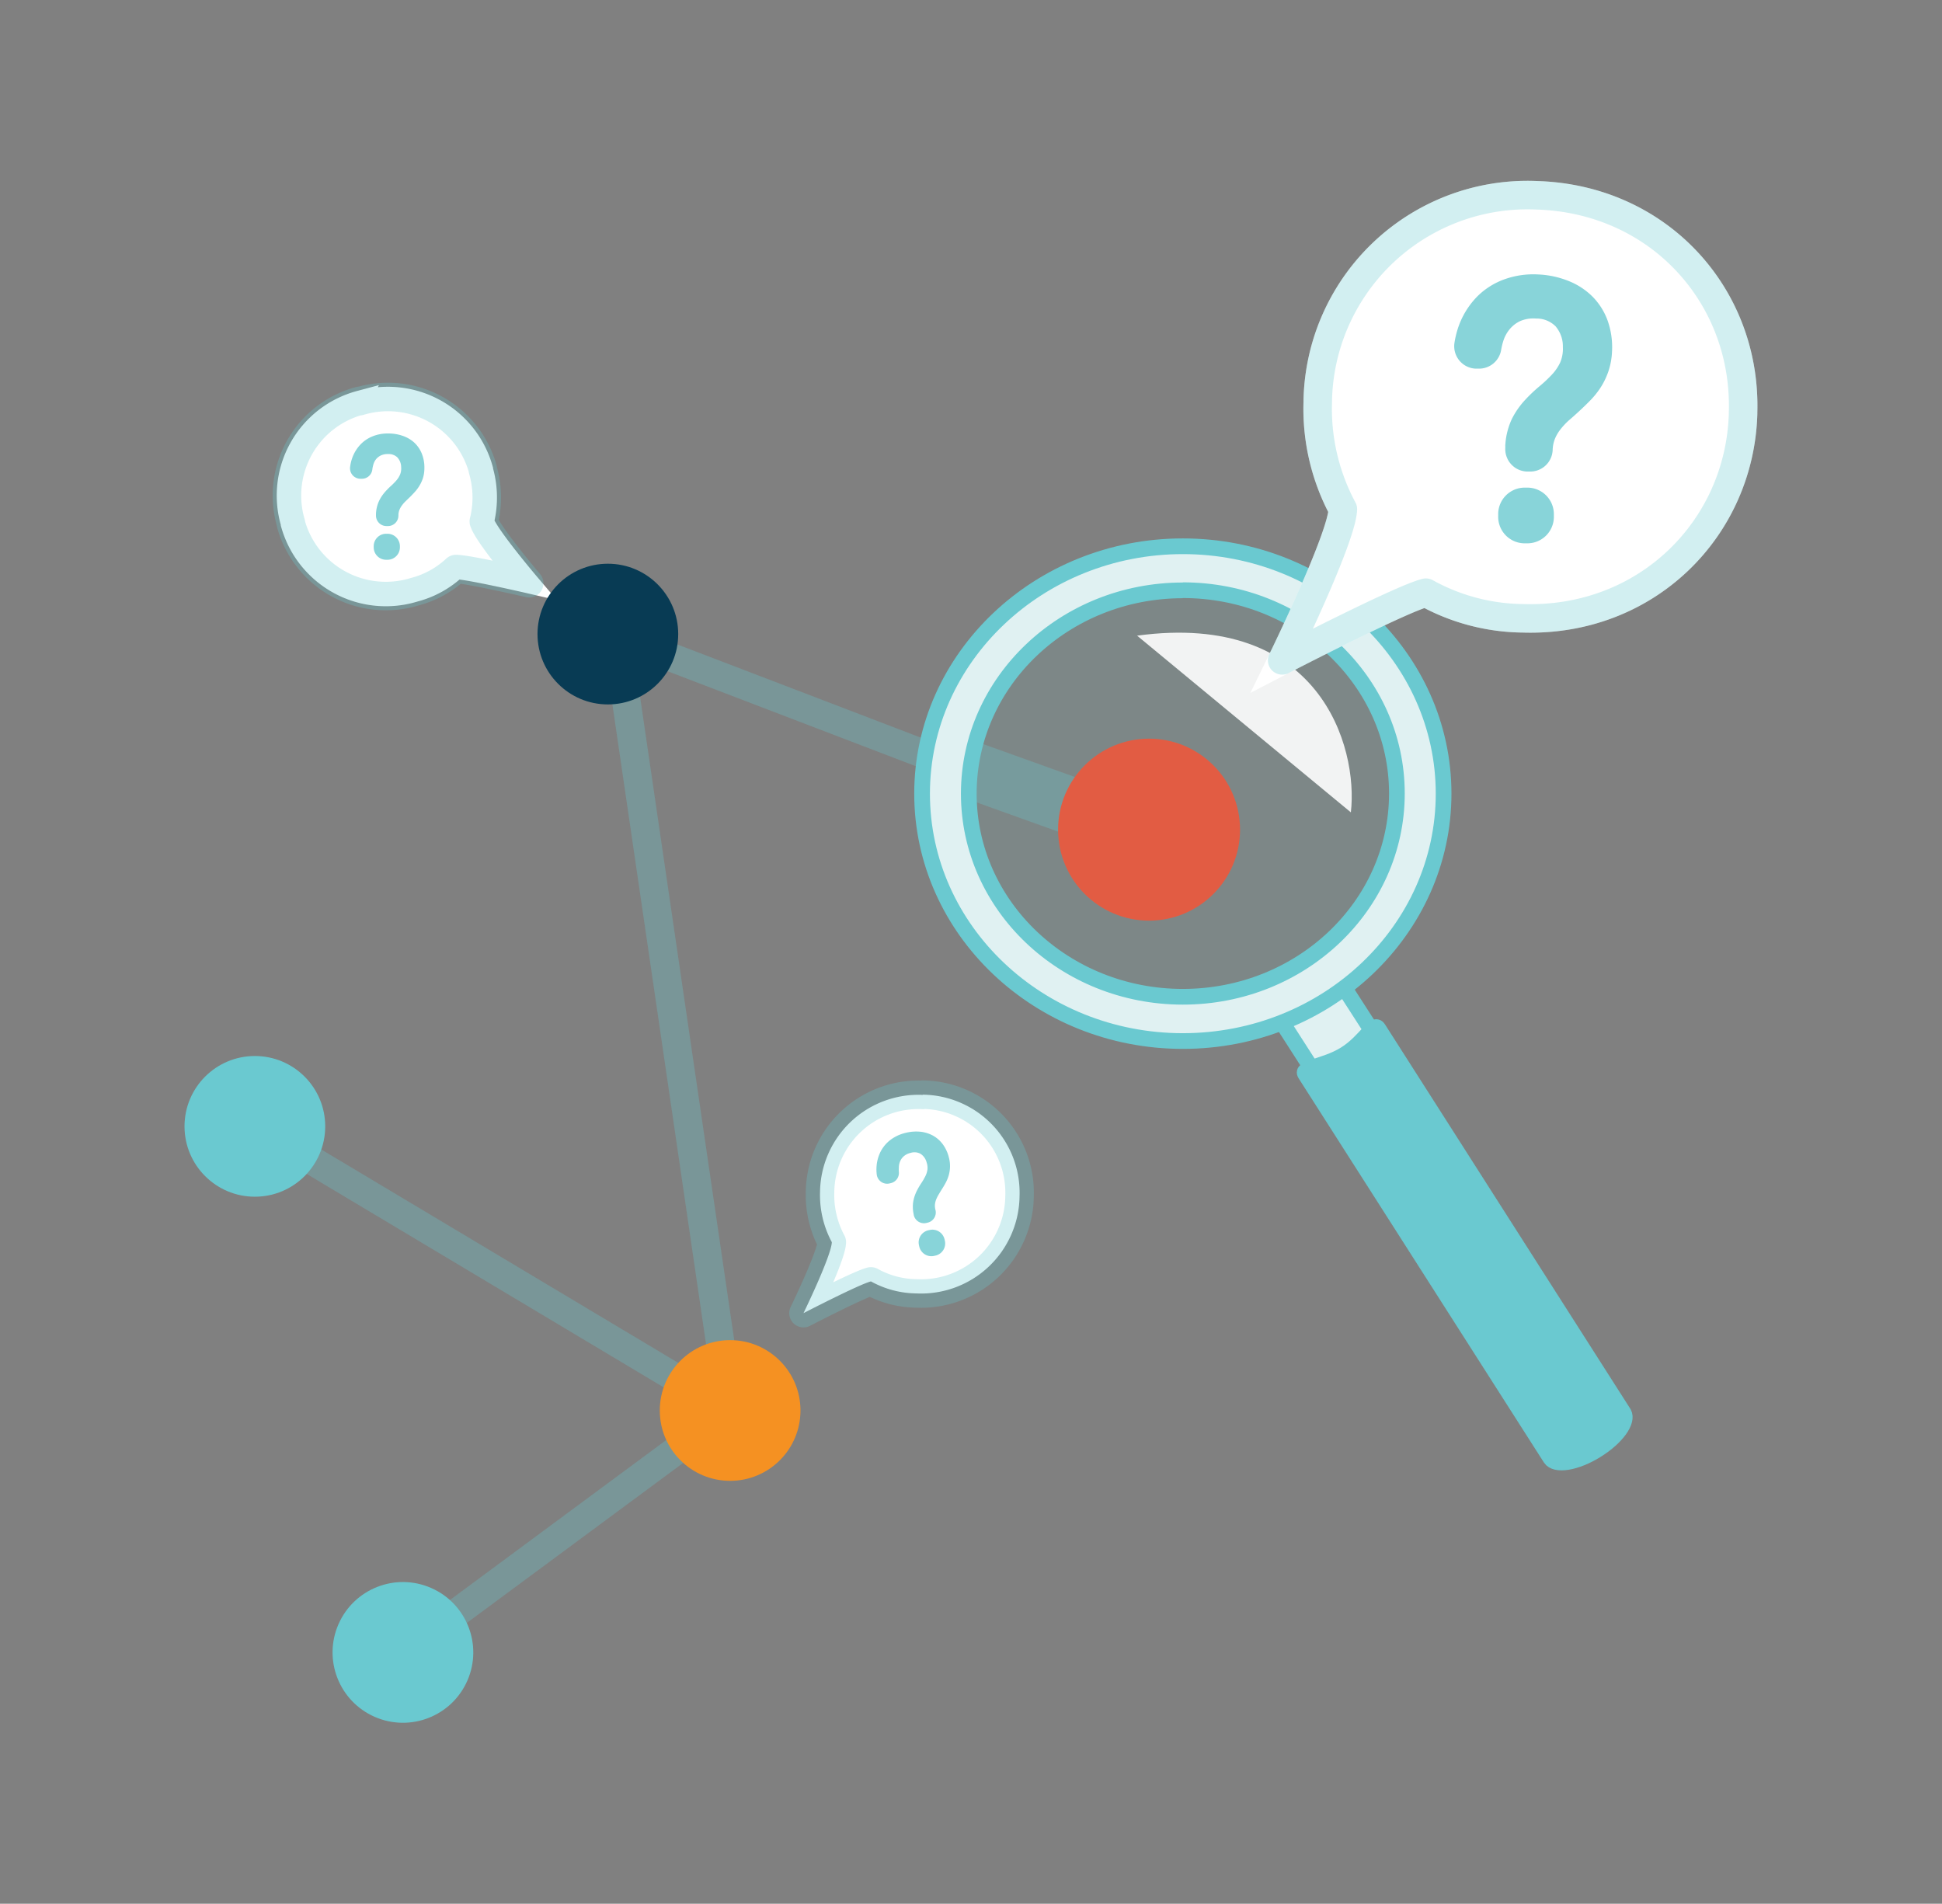 <svg id="Layer_1" data-name="Layer 1" xmlns="http://www.w3.org/2000/svg" viewBox="0 0 342.58 335.82"><rect x="0" y="0" width="342.58" height="335.82" fill="#808080" stroke="none"/><defs><style>.cls-1,.cls-16,.cls-17,.cls-5,.cls-7{fill:#fff;}.cls-1,.cls-17{stroke:#fff;}.cls-1,.cls-13,.cls-14,.cls-17,.cls-6,.cls-8{stroke-miterlimit:10;}.cls-1,.cls-18{stroke-width:3.6px;}.cls-2,.cls-6,.cls-8{fill:none;}.cls-13,.cls-14,.cls-18,.cls-2,.cls-4,.cls-6,.cls-8{stroke:#6ac9d0;}.cls-18,.cls-2,.cls-4{stroke-linejoin:round;}.cls-17,.cls-2,.cls-6{stroke-width:5.03px;}.cls-2,.cls-6,.cls-7,.cls-8{opacity:0.3;}.cls-3{opacity:0.8;}.cls-14,.cls-15,.cls-18,.cls-4,.cls-9{fill:#6ac9d0;}.cls-18,.cls-4{stroke-linecap:round;}.cls-4{stroke-width:1.69px;}.cls-8{stroke-width:10.07px;}.cls-10{fill:#ef5034;}.cls-11{fill:#083b54;}.cls-12{fill:#f59122;}.cls-13{fill:#e0f1f2;stroke-width:2.77px;}.cls-14{stroke-width:2.36px;}.cls-15{opacity:0.1;}.cls-16{opacity:0.9;}</style></defs><title>ipfs illustrations</title><path class="cls-1" d="M63.44,70.71A17.29,17.29,0,0,0,51.33,92.32l0,0.13a17.37,17.37,0,0,0,21.82,11.93,16.89,16.89,0,0,0,7.28-4c2.09,0,12.92,2.5,12.92,2.5s-7.26-8.55-8-10.89a17.55,17.55,0,0,0-.17-9.1l0-.12a17.37,17.37,0,0,0-21.77-12h0Z"/><path class="cls-2" d="M63.44,70.71A17.29,17.29,0,0,0,51.33,92.32l0,0.13a17.37,17.37,0,0,0,21.82,11.93,16.89,16.89,0,0,0,7.28-4c2.09,0,12.92,2.5,12.92,2.5s-7.26-8.55-8-10.89a17.55,17.55,0,0,0-.17-9.1l0-.12a17.37,17.37,0,0,0-21.77-12h0Z"/><g class="cls-3"><path class="cls-4" d="M62.92,81.1a6,6,0,0,1,1.18-2A5.23,5.23,0,0,1,66,77.77a6.22,6.22,0,0,1,2.48-.46,6.77,6.77,0,0,1,2.25.36,5,5,0,0,1,1.75,1,4.6,4.6,0,0,1,1.14,1.65,5.76,5.76,0,0,1,.4,2.24,5,5,0,0,1-.2,1.46,5.24,5.24,0,0,1-.52,1.17,6.07,6.07,0,0,1-.73,1q-0.41.45-.83,0.87l-0.83.8a6.88,6.88,0,0,0-.74.87,4.18,4.18,0,0,0-.53,1,3.55,3.55,0,0,0-.2,1.22h0a1,1,0,0,1-1,1H68.17a1,1,0,0,1-1-1V90.72a5.1,5.1,0,0,1,.41-1.88,6,6,0,0,1,.87-1.38,11.85,11.85,0,0,1,1.08-1.11,12.21,12.21,0,0,0,1.06-1.08A4.74,4.74,0,0,0,71.37,84a3.73,3.73,0,0,0,.24-1.66,3.4,3.4,0,0,0-.93-2.27,3.07,3.07,0,0,0-2.25-.82,3.62,3.62,0,0,0-1.63.34,3.37,3.37,0,0,0-1.15.92A3.7,3.7,0,0,0,65,81.9a6,6,0,0,0-.16.82,1,1,0,0,1-1,.89H63.6a1,1,0,0,1-1-1.14A6.66,6.66,0,0,1,62.92,81.1ZM69.7,96.33v0.22a1.35,1.35,0,0,1-1.36,1.35H68.12a1.35,1.35,0,0,1-1.35-1.36V96.32A1.35,1.35,0,0,1,68.13,95h0.22A1.35,1.35,0,0,1,69.7,96.33Z"/></g><path class="cls-5" d="M162.81,193.14a17.37,17.37,0,0,0-18.15,17v0.12a17.55,17.55,0,0,0,2.08,8.86c-0.1,2.45-5,12.52-5,12.52s9.88-5.11,11.9-5.6a16.89,16.89,0,0,0,8,2.12,17.37,17.37,0,0,0,18.21-16.93v-0.13a17.29,17.29,0,0,0-17.06-18h0Z"/><line class="cls-6" x1="128.8" y1="248.81" x2="44.96" y2="198.69"/><line class="cls-7" x1="128.8" y1="248.81" x2="44.96" y2="198.69"/><polyline class="cls-6" points="164.32 133.53 108.82 112.29 128.8 248.81"/><line class="cls-8" x1="202.56" y1="147.06" x2="165.04" y2="133.59"/><circle class="cls-9" cx="44.96" cy="198.69" r="12.41"/><line class="cls-6" x1="128.8" y1="248.81" x2="71.07" y2="291.5"/><line class="cls-7" x1="128.8" y1="248.81" x2="71.07" y2="291.5"/><circle class="cls-9" cx="71.07" cy="291.5" r="12.41" transform="translate(-224.44 239.6) rotate(-66.34)"/><circle class="cls-10" cx="202.7" cy="146.35" r="16.05"/><circle class="cls-11" cx="107.23" cy="111.85" r="12.41"/><circle class="cls-12" cx="128.8" cy="248.81" r="12.41"/><path class="cls-13" d="M239.81,190c2.94-1.83,4.86-4,4.29-4.92l-6.72-10.44c-0.57-.89-3.41-0.12-6.35,1.71s-4.76,3.94-4.31,4.86l6.74,10.5A1.54,1.54,0,0,0,235,192"/><path class="cls-14" d="M286.64,249.2l-43.32-67.87c-1-1.53-2.48,2.17-6.13,4.45s-8.08,2.28-7.11,3.8l43.27,67.77c1,1.53,4.73.92,8.39-1.36S287.47,250.76,286.64,249.2Z"/><path class="cls-15" d="M208.66,181.42C184.6,181.42,165,162.83,165,140s19.58-41.44,43.65-41.44,43.65,18.59,43.65,41.44S232.73,181.42,208.66,181.42Z"/><path class="cls-13" d="M208.66,104.11c20.86,0,37.76,16.05,37.76,35.86s-16.91,35.86-37.76,35.86S170.9,159.78,170.9,140s16.91-35.86,37.76-35.86m0-7.78c-25.34,0-46,19.58-46,43.64s20.62,43.64,46,43.64,46-19.58,46-43.64-20.62-43.64-46-43.64h0Z"/><path class="cls-16" d="M238.3,143.3c1.33-11.57-5.51-35.53-37.71-31.17"/><path class="cls-17" d="M271.13,34.45a37,37,0,0,0-38.67,36.22v0.27a37.4,37.4,0,0,0,4.43,18.88c-0.21,5.21-10.71,26.67-10.71,26.67s21-10.88,25.36-11.94a36,36,0,0,0,17.14,4.52c21.73,0.68,38.21-15.76,38.81-36.08V72.71c0.59-20.45-14.78-37.59-36.36-38.26h0Z"/><path class="cls-2" d="M271.13,34.45a37,37,0,0,0-38.67,36.22v0.27a37.4,37.4,0,0,0,4.43,18.88c-0.21,5.21-10.71,26.67-10.71,26.67s21-10.88,25.36-11.94a36,36,0,0,0,17.14,4.52c21.73,0.68,38.21-15.76,38.81-36.08V72.71c0.59-20.45-14.78-37.59-36.36-38.26h0Z"/><g class="cls-3"><path class="cls-18" d="M259.13,57.82a12.7,12.7,0,0,1,2.67-4.18A11.14,11.14,0,0,1,265.9,51a13.26,13.26,0,0,1,5.31-.79,14.42,14.42,0,0,1,4.76,1,10.76,10.76,0,0,1,3.64,2.34,9.81,9.81,0,0,1,2.29,3.61,12.26,12.26,0,0,1,.67,4.8A10.62,10.62,0,0,1,282,65a11.17,11.17,0,0,1-1.2,2.45,12.94,12.94,0,0,1-1.63,2q-0.91.92-1.84,1.78t-1.84,1.64a14.67,14.67,0,0,0-1.65,1.78,8.91,8.91,0,0,0-1.21,2.08,7.56,7.56,0,0,0-.53,2.59v0a2.16,2.16,0,0,1-2.25,2.06l-0.45,0a2.16,2.16,0,0,1-2.06-2.25l0-.48a10.86,10.86,0,0,1,1-4,12.71,12.71,0,0,1,2-2.86,25.24,25.24,0,0,1,2.4-2.28,26,26,0,0,0,2.34-2.2,10.1,10.1,0,0,0,1.77-2.59,7.94,7.94,0,0,0,.65-3.51,7.24,7.24,0,0,0-1.79-4.9A6.54,6.54,0,0,0,271,54.39a7.71,7.71,0,0,0-3.51.58A7.17,7.17,0,0,0,265,56.84a7.88,7.88,0,0,0-1.55,2.85,12.86,12.86,0,0,0-.41,1.73,2.16,2.16,0,0,1-2.21,1.81l-0.47,0a2.16,2.16,0,0,1-2-2.51A14.19,14.19,0,0,1,259.13,57.82Zm13.18,33,0,0.47a2.88,2.88,0,0,1-3,2.75l-0.47,0a2.88,2.88,0,0,1-2.75-3l0-.47a2.88,2.88,0,0,1,3-2.75l0.47,0A2.88,2.88,0,0,1,272.31,90.8Z"/></g><path class="cls-2" d="M162.81,193.14a17.37,17.37,0,0,0-18.15,17v0.12a17.55,17.55,0,0,0,2.08,8.86c-0.1,2.45-5,12.52-5,12.52s9.88-5.11,11.9-5.6a16.89,16.89,0,0,0,8,2.12,17.37,17.37,0,0,0,18.21-16.93v-0.13a17.29,17.29,0,0,0-17.06-18h0Z"/><g class="cls-3"><path class="cls-4" d="M155.48,205.71a6,6,0,0,1,.65-2.24,5.23,5.23,0,0,1,1.49-1.74,6.22,6.22,0,0,1,2.29-1.06,6.77,6.77,0,0,1,2.27-.2,5,5,0,0,1,1.95.57,4.6,4.6,0,0,1,1.51,1.32,5.76,5.76,0,0,1,.94,2.07,5,5,0,0,1,.16,1.47,5.24,5.24,0,0,1-.21,1.26,6.07,6.07,0,0,1-.47,1.12q-0.29.53-.59,1t-0.61,1a6.88,6.88,0,0,0-.5,1,4.18,4.18,0,0,0-.27,1.1,3.55,3.55,0,0,0,.11,1.24h0a1,1,0,0,1-.74,1.23l-0.21.05a1,1,0,0,1-1.23-.74L162,214a5.1,5.1,0,0,1-.06-1.93,6,6,0,0,1,.51-1.55,11.85,11.85,0,0,1,.78-1.35,12.21,12.21,0,0,0,.76-1.3,4.74,4.74,0,0,0,.45-1.4,3.73,3.73,0,0,0-.17-1.67,3.4,3.4,0,0,0-1.46-2,3.07,3.07,0,0,0-2.38-.25,3.62,3.62,0,0,0-1.5.73,3.37,3.37,0,0,0-.89,1.17,3.7,3.7,0,0,0-.32,1.49,6,6,0,0,0,0,.83,1,1,0,0,1-.76,1.11l-0.21.05a1,1,0,0,1-1.25-.86A6.66,6.66,0,0,1,155.48,205.71Zm10.32,13.09,0.05,0.22a1.35,1.35,0,0,1-1,1.64l-0.22.05a1.35,1.35,0,0,1-1.64-1l-0.05-.22a1.35,1.35,0,0,1,1-1.64l0.22-.05A1.35,1.35,0,0,1,165.8,218.81Z"/></g></svg>